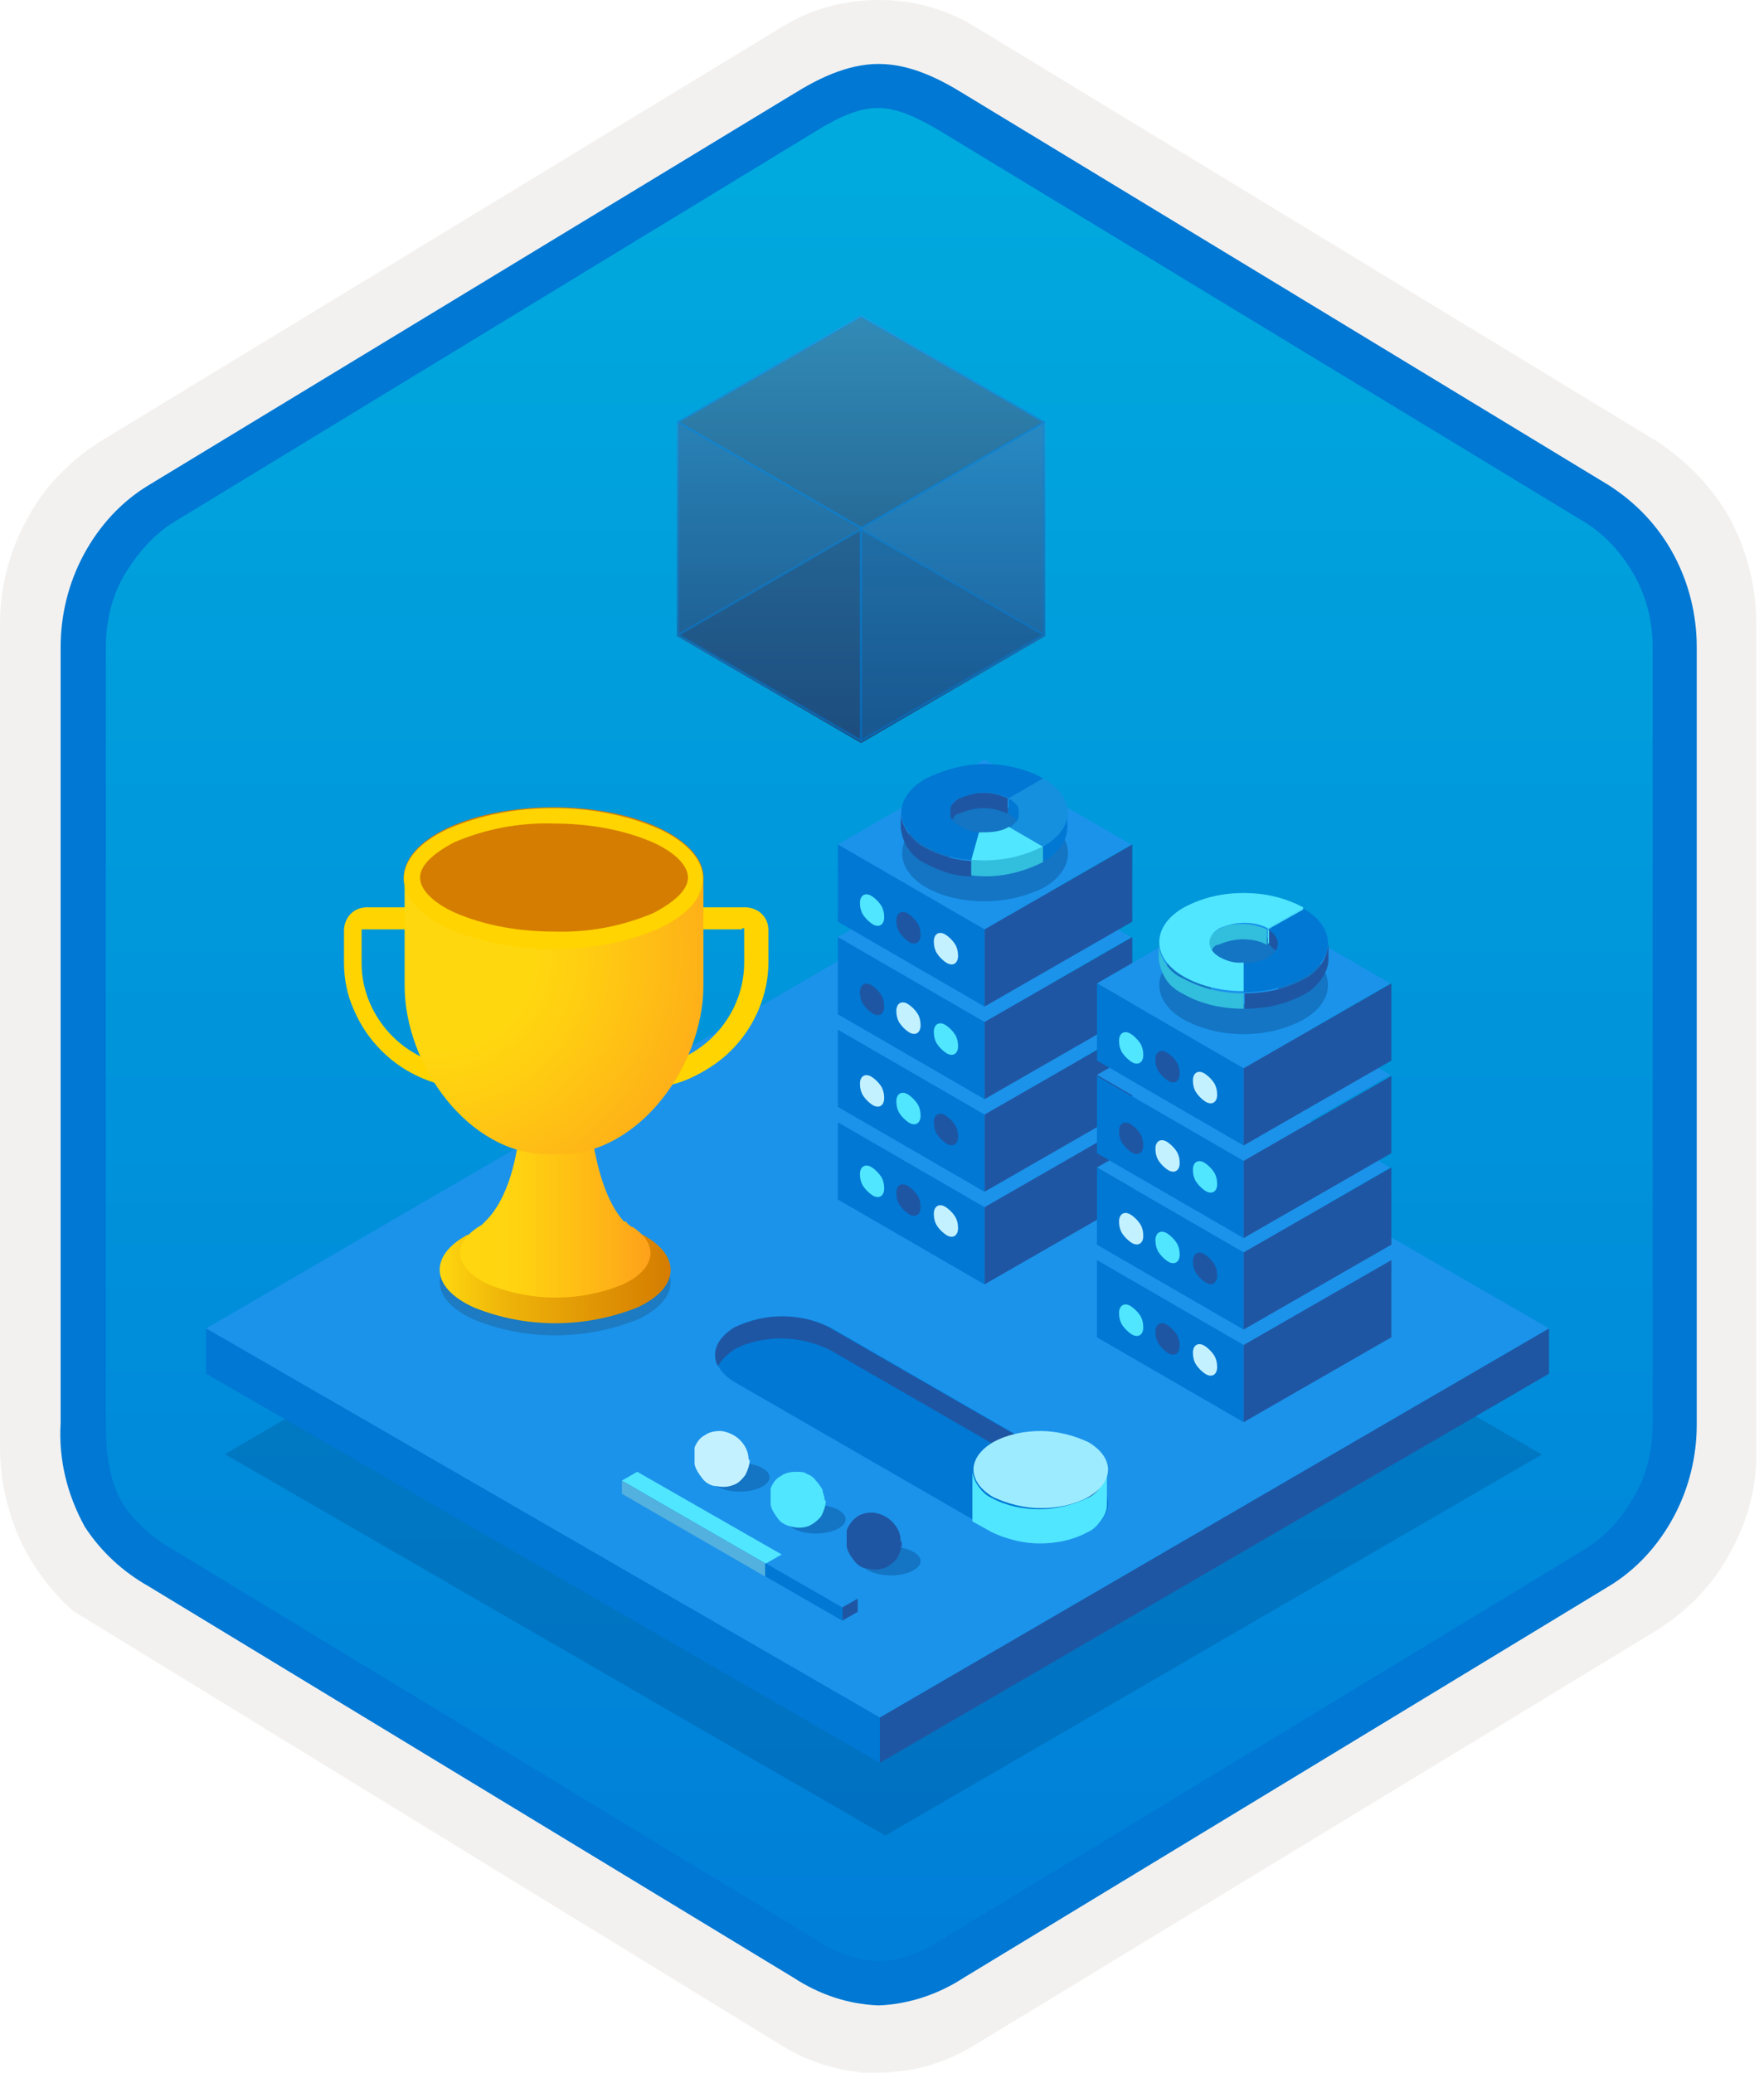 <?xml version="1.0" encoding="UTF-8"?>
<svg xmlns="http://www.w3.org/2000/svg" xmlns:xlink="http://www.w3.org/1999/xlink" version="1.1" viewBox="0 0 160 188">
  <defs>
    <style>
      .cls-1 {
        fill: none;
      }

      .cls-2, .cls-3 {
        fill: #50e6ff;
      }

      .cls-4 {
        fill: #1b93eb;
      }

      .cls-5 {
        fill: #f2f1f0;
      }

      .cls-6, .cls-7 {
        fill: #c3f1ff;
      }

      .cls-8 {
        fill: url(#linear-gradient-5);
      }

      .cls-9 {
        fill: url(#linear-gradient-4);
      }

      .cls-10 {
        fill: url(#linear-gradient-3);
      }

      .cls-11 {
        fill: url(#linear-gradient-2);
      }

      .cls-12 {
        fill: #ffd400;
      }

      .cls-13 {
        fill: url(#radial-gradient);
      }

      .cls-14, .cls-15 {
        fill: #0078d4;
      }

      .cls-16 {
        fill: #53b1e0;
      }

      .cls-17, .cls-18 {
        fill: #1f56a3;
      }

      .cls-17, .cls-7, .cls-19, .cls-3, .cls-15, .cls-20 {
        fill-rule: evenodd;
      }

      .cls-21 {
        fill: #9cebff;
      }

      .cls-22 {
        fill: #32bedd;
      }

      .cls-19 {
        fill: #7cb65a;
      }

      .cls-23, .cls-24 {
        fill: #003067;
      }

      .cls-23, .cls-24, .cls-25, .cls-26, .cls-27, .cls-28 {
        isolation: isolate;
      }

      .cls-23, .cls-28 {
        opacity: .2;
      }

      .cls-24 {
        opacity: .3;
      }

      .cls-29, .cls-25, .cls-26, .cls-27 {
        opacity: .7;
      }

      .cls-25 {
        fill: #185a97;
      }

      .cls-25, .cls-26, .cls-27 {
        stroke: #0078d4;
        stroke-linejoin: round;
        stroke-width: .2px;
      }

      .cls-26 {
        fill: #1d4a79;
      }

      .cls-20 {
        fill: url(#linear-gradient);
      }

      .cls-27 {
        fill: #156ab3;
      }

      .cls-28 {
        fill: #1f1d20;
      }

      .cls-30 {
        clip-path: url(#clippath);
      }

      .cls-31 {
        fill: #1490df;
      }
    </style>
    <clipPath id="clippath">
      <rect class="cls-1" y="0" width="159.4" height="188"/>
    </clipPath>
    <linearGradient id="linear-gradient" x1="79.6" y1="662.2" x2="79.6" y2="833.6" gradientTransform="translate(0 -654)" gradientUnits="userSpaceOnUse">
      <stop offset="0" stop-color="#00abde"/>
      <stop offset="1" stop-color="#007ed8"/>
    </linearGradient>
    <linearGradient id="linear-gradient-2" x1="39.8" y1="768.2" x2="60.7" y2="768.2" gradientTransform="translate(0 -654)" gradientUnits="userSpaceOnUse">
      <stop offset="0" stop-color="#ffd70f"/>
      <stop offset=".3" stop-color="#eeb309"/>
      <stop offset=".8" stop-color="#dc8c03"/>
      <stop offset="1" stop-color="#d57d01"/>
    </linearGradient>
    <linearGradient id="linear-gradient-3" x1="41.6" y1="762.1" x2="58.9" y2="762.1" gradientTransform="translate(0 -654)" gradientUnits="userSpaceOnUse">
      <stop offset="0" stop-color="#ffd70f"/>
      <stop offset=".3" stop-color="#ffd310"/>
      <stop offset=".5" stop-color="#ffc613"/>
      <stop offset=".8" stop-color="#feb217"/>
      <stop offset="1" stop-color="#fea11b"/>
    </linearGradient>
    <radialGradient id="radial-gradient" cx="-419.2" cy="22.4" fx="-419.2" fy="22.4" r="1" gradientTransform="translate(12280.1 -567.6) scale(29.2)" gradientUnits="userSpaceOnUse">
      <stop offset=".3" stop-color="#ffd70f"/>
      <stop offset=".5" stop-color="#ffcb12"/>
      <stop offset=".9" stop-color="#feac19"/>
      <stop offset="1" stop-color="#fea11b"/>
    </radialGradient>
    <linearGradient id="linear-gradient-4" x1="-3166.4" y1="6856.6" x2="-2979.8" y2="6501.4" gradientTransform="translate(0 -654)" gradientUnits="userSpaceOnUse">
      <stop offset="0" stop-color="#ffd70f"/>
      <stop offset=".3" stop-color="#eeb309"/>
      <stop offset=".8" stop-color="#dc8c03"/>
      <stop offset="1" stop-color="#d57d01"/>
    </linearGradient>
    <linearGradient id="linear-gradient-5" x1="78.1" y1="721.3" x2="78.1" y2="682.6" gradientTransform="translate(0 -654)" gradientUnits="userSpaceOnUse">
      <stop offset="0" stop-color="#1d4a79"/>
      <stop offset="1" stop-color="#45caf2"/>
    </linearGradient>
  </defs>
  <!-- Generator: Adobe Illustrator 28.6.0, SVG Export Plug-In . SVG Version: 1.2.0 Build 709)  -->
  <g>
    <g id="Layer_1">
      <g id="Layer_1-2" data-name="Layer_1">
        <g class="cls-30">
          <g>
            <path class="cls-5" d="M79.7,188c3.1,0,6.1-.9,8.7-2.5l62-37.7c2.8-1.8,5.1-4.2,6.6-7.1,1.6-2.9,2.4-6.1,2.3-9.4V56.6c0-3.3-.8-6.5-2.3-9.4-1.6-2.9-3.9-5.3-6.6-7.1L88.4,2.4C85.8.8,82.8,0,79.7,0s-6.1.8-8.7,2.4L9,40.1c-2.8,1.8-5.1,4.2-6.6,7.1-1.6,2.9-2.4,6.1-2.4,9.4v74.7c0,2.8.6,5.5,1.7,8.1,1.1,2.5,2.8,4.8,4.9,6.7h0l64.4,39.5c2.6,1.6,5.6,2.4,8.7,2.5h0ZM80.3,7c2,0,4.4,1.2,6.1,2.3l60.8,37.2c3.8,2.3,5.9,8.9,5.9,13.6l-.6,71.3c0,4.8-3.2,9-7,11.3l-60.4,36.4c-3.4,2.1-6.2,2.1-9.7,0l-61.2-36.5c-3.8-2.3-6.8-6.5-6.8-11.2V57.7c0-2.4.6-4.7,1.8-6.8,1.1-2.1,2.8-3.8,4.7-5.2L74.5,9.2c1.7-1,3.8-2.3,5.8-2.3h0Z"/>
            <path class="cls-20" d="M87.6,10.5c-2.4-1.5-5.1-2.3-7.9-2.3s-5.5.8-7.9,2.3L15.6,44.9c-2.5,1.6-4.6,3.8-6,6.5-1.4,2.6-2.1,5.6-2.1,8.6v68.1c0,3,.7,6,2.1,8.6s3.5,4.9,6,6.5l56.1,34.3c2.4,1.5,5.1,2.3,7.9,2.3s5.5-.8,7.9-2.3l56.1-34.3c2.5-1.6,4.6-3.8,6-6.5,1.4-2.6,2.1-5.6,2.1-8.6V59.9c0-3-.7-6-2.1-8.6-1.4-2.6-3.5-4.9-6-6.5L87.6,10.5Z"/>
            <path class="cls-15" d="M79.7,9.8c1.7,0,3.6.9,5.6,2.1l58.5,35.5c1.9,1.2,3.4,2.9,4.5,4.9s1.6,4.2,1.6,6.4v70.5c0,2.2-.5,4.5-1.6,6.4-1.1,2-2.6,3.7-4.5,4.9l-58.5,35.5h0c-1.7,1.1-3.6,1.8-5.6,1.9-2-.1-4-.8-5.6-1.9h0l-58.5-35.5h0c-1.8-1-3.3-2.4-4.4-4-1-1.6-1.6-3.8-1.6-7.3V58.7c0-2.2.5-4.5,1.6-6.4s2.6-3.7,4.5-4.9L74,11.9h0c2.1-1.3,3.9-2.1,5.6-2.1h0ZM87.4,8.5l58.5,35.5c2.5,1.6,4.5,3.7,5.9,6.3s2.1,5.5,2.1,8.4v70.5c0,2.9-.7,5.8-2.1,8.4s-3.4,4.8-5.9,6.3l-58.5,35.5c-2.3,1.5-5,2.4-7.7,2.5-2.8-.1-5.4-1-7.7-2.5h0l-58.5-35.5h0c-2.3-1.3-4.3-3.1-5.8-5.4-1.6-2.9-2.4-6.1-2.2-9.4V58.7c0-2.9.7-5.8,2.1-8.4s3.4-4.8,5.9-6.3L72,8.5h0c2.1-1.3,4.8-2.7,7.7-2.7s5.6,1.4,7.7,2.7h0Z"/>
            <path class="cls-23" d="M139.9,131.9l-59.6,34.6-59.9-34.6,59.5-34.6,59.9,34.6h.1Z"/>
            <path class="cls-4" d="M140.5,120.5l-60.7,35.3-61.1-35.3,60.7-35.3,61.1,35.3Z"/>
            <path class="cls-18" d="M140.5,120.5v4.1l-60.7,35.3v-4.1l60.7-35.3h0Z"/>
            <path class="cls-14" d="M79.8,155.8v4.1l-61.1-35.3v-4.1l61.1,35.3Z"/>
            <path class="cls-4" d="M76,101.8l13.3,7.7,13.3-7.7-13.3-7.7-13.3,7.7Z"/>
            <path class="cls-14" d="M76,101.8v7l13.3,7.7v-7l-13.3-7.7Z"/>
            <path class="cls-18" d="M89.3,109.5v7l13.4-7.7v-7l-13.4,7.7Z"/>
            <path class="cls-4" d="M76,93.4l13.3,7.7,13.3-7.7-13.3-7.7-13.3,7.7Z"/>
            <path class="cls-14" d="M76,93.4v7l13.3,7.7v-7l-13.3-7.7Z"/>
            <path class="cls-18" d="M89.3,101.1v7l13.4-7.7v-7l-13.4,7.7Z"/>
            <path class="cls-4" d="M76,85l13.3,7.7,13.3-7.7-13.3-7.7-13.3,7.7Z"/>
            <path class="cls-14" d="M76,85v7l13.3,7.7v-7l-13.3-7.7Z"/>
            <path class="cls-18" d="M89.3,92.7v7l13.4-7.7v-7l-13.4,7.7Z"/>
            <path class="cls-4" d="M76,76.6l13.3,7.7,13.3-7.7-13.3-7.7-13.3,7.7Z"/>
            <path class="cls-14" d="M76,76.6v7l13.3,7.7v-7l-13.3-7.7Z"/>
            <path class="cls-18" d="M89.3,84.3v7l13.4-7.7v-7l-13.4,7.7Z"/>
            <path class="cls-2" d="M85.8,93c.3.2.6.5.8.8.2.3.3.7.3,1.1,0,.7-.5,1-1.1.6-.3-.2-.6-.5-.8-.8-.2-.3-.3-.7-.3-1.1,0-.7.5-1,1.1-.6Z"/>
            <path class="cls-6" d="M82.4,91.1c.3.2.6.5.8.8.2.3.3.7.3,1.1,0,.7-.5,1-1.1.6-.3-.2-.6-.5-.8-.8-.2-.3-.3-.7-.3-1.1,0-.7.5-1,1.1-.6Z"/>
            <path class="cls-18" d="M79.1,89.4c.3.2.6.5.8.8.2.3.3.7.3,1.1,0,.7-.5,1-1.1.6-.3-.2-.6-.5-.8-.8-.2-.3-.3-.7-.3-1.1,0-.7.5-1,1.1-.6Z"/>
            <path class="cls-6" d="M85.8,84.8c.3.2.6.5.8.8.2.3.3.7.3,1.1,0,.7-.5,1-1.1.6-.3-.2-.6-.5-.8-.8-.2-.3-.3-.7-.3-1.1,0-.7.5-1,1.1-.6Z"/>
            <path class="cls-18" d="M82.4,82.9c.3.2.6.5.8.8.2.3.3.7.3,1.1,0,.7-.5,1-1.1.6-.3-.2-.6-.5-.8-.8-.2-.3-.3-.7-.3-1.1,0-.7.5-1,1.1-.6Z"/>
            <path class="cls-2" d="M79.1,81.3c.3.2.6.5.8.8.2.3.3.7.3,1.1,0,.7-.5,1-1.1.6-.3-.2-.6-.5-.8-.8-.2-.3-.3-.7-.3-1.1,0-.7.5-1,1.1-.6Z"/>
            <path class="cls-18" d="M85.8,101.2c.3.2.6.5.8.8.2.3.3.7.3,1.1,0,.7-.5,1-1.1.6-.3-.2-.6-.5-.8-.8-.2-.3-.3-.7-.3-1.1,0-.7.5-1,1.1-.6Z"/>
            <path class="cls-2" d="M82.4,99.3c.3.2.6.5.8.8.2.3.3.7.3,1.1,0,.7-.5,1-1.1.6-.3-.2-.6-.5-.8-.8-.2-.3-.3-.7-.3-1.1,0-.7.5-1,1.1-.6Z"/>
            <path class="cls-6" d="M79.1,97.7c.3.2.6.5.8.8.2.3.3.7.3,1.1,0,.7-.5,1-1.1.6-.3-.2-.6-.5-.8-.8-.2-.3-.3-.7-.3-1.1,0-.7.5-1,1.1-.6Z"/>
            <path class="cls-6" d="M85.8,109.5c.3.2.6.5.8.8.2.3.3.7.3,1.1,0,.7-.5,1-1.1.6-.3-.2-.6-.5-.8-.8-.2-.3-.3-.7-.3-1.1,0-.7.5-1,1.1-.6Z"/>
            <path class="cls-18" d="M82.4,107.6c.3.2.6.5.8.8.2.3.3.7.3,1.1,0,.7-.5,1-1.1.6-.3-.2-.6-.5-.8-.8-.2-.3-.3-.7-.3-1.1,0-.7.5-1,1.1-.6Z"/>
            <path class="cls-2" d="M79.1,105.9c.3.2.6.5.8.8.2.3.3.7.3,1.1,0,.7-.5,1-1.1.6-.3-.2-.6-.5-.8-.8-.2-.3-.3-.7-.3-1.1,0-.7.5-1,1.1-.6Z"/>
            <path class="cls-4" d="M99.5,114.3l13.3,7.7,13.3-7.7-13.3-7.7-13.3,7.7Z"/>
            <path class="cls-14" d="M99.5,114.3v7l13.3,7.7v-7l-13.3-7.7Z"/>
            <path class="cls-18" d="M112.8,122v7l13.4-7.7v-7l-13.4,7.7Z"/>
            <path class="cls-4" d="M99.5,105.9l13.3,7.7,13.3-7.7-13.3-7.7-13.3,7.7Z"/>
            <path class="cls-14" d="M99.5,105.9v7l13.3,7.7v-7l-13.3-7.7Z"/>
            <path class="cls-18" d="M112.8,113.6v7l13.4-7.7v-7l-13.4,7.7Z"/>
            <path class="cls-4" d="M99.5,97.5l13.3,7.7,13.3-7.7-13.3-7.7-13.3,7.7Z"/>
            <path class="cls-14" d="M99.5,97.6v7l13.3,7.7v-7l-13.3-7.7Z"/>
            <path class="cls-18" d="M112.8,105.3v7l13.4-7.7v-7l-13.4,7.7Z"/>
            <path class="cls-4" d="M99.5,89.2l13.3,7.7,13.3-7.7-13.3-7.7-13.3,7.7Z"/>
            <path class="cls-14" d="M99.5,89.2v7l13.3,7.7v-7l-13.3-7.7Z"/>
            <path class="cls-18" d="M112.8,96.9v7l13.4-7.7v-7l-13.4,7.7Z"/>
            <path class="cls-2" d="M109.3,105.5c.3.2.6.5.8.8.2.3.3.7.3,1.1,0,.7-.5,1-1.1.6-.3-.2-.6-.5-.8-.8-.2-.3-.3-.7-.3-1.1,0-.7.5-1,1.1-.6Z"/>
            <path class="cls-6" d="M105.9,103.6c.3.2.6.5.8.8s.3.7.3,1.1c0,.7-.5,1-1.1.6-.3-.2-.6-.5-.8-.8-.2-.3-.3-.7-.3-1.1,0-.7.5-1,1.1-.6Z"/>
            <path class="cls-18" d="M102.6,102c.3.2.6.5.8.8.2.3.3.7.3,1.1,0,.7-.5,1-1.1.6-.3-.2-.6-.5-.8-.8-.2-.3-.3-.7-.3-1.1,0-.7.5-1,1.1-.6Z"/>
            <path class="cls-6" d="M109.3,97.4c.3.2.6.5.8.8.2.3.3.7.3,1.1,0,.7-.5,1-1.1.6-.3-.2-.6-.5-.8-.8-.2-.3-.3-.7-.3-1.1,0-.7.5-1,1.1-.6Z"/>
            <path class="cls-18" d="M105.9,95.5c.3.2.6.5.8.8.2.3.3.7.3,1.1,0,.7-.5,1-1.1.6-.3-.2-.6-.5-.8-.8-.2-.3-.3-.7-.3-1.1,0-.7.5-1,1.1-.6Z"/>
            <path class="cls-2" d="M102.6,93.8c.3.2.6.5.8.8.2.3.3.7.3,1.1,0,.7-.5,1-1.1.6-.3-.2-.6-.5-.8-.8-.2-.3-.3-.7-.3-1.1,0-.7.5-1,1.1-.6Z"/>
            <path class="cls-18" d="M109.3,113.8c.3.2.6.5.8.8.2.3.3.7.3,1.1,0,.7-.5,1-1.1.6-.3-.2-.6-.5-.8-.8-.2-.3-.3-.7-.3-1.1,0-.7.5-1,1.1-.6Z"/>
            <path class="cls-2" d="M105.9,111.9c.3.2.6.5.8.8s.3.7.3,1.1c0,.7-.5,1-1.1.6-.3-.2-.6-.5-.8-.8-.2-.3-.3-.7-.3-1.1,0-.7.5-1,1.1-.6Z"/>
            <path class="cls-6" d="M102.6,110.2c.3.2.6.5.8.8.2.3.3.7.3,1.1,0,.7-.5,1-1.1.6-.3-.2-.6-.5-.8-.8-.2-.3-.3-.7-.3-1.1,0-.7.5-1,1.1-.6Z"/>
            <path class="cls-6" d="M109.3,122.1c.3.2.6.5.8.8.2.3.3.7.3,1.1,0,.7-.5,1-1.1.6-.3-.2-.6-.5-.8-.8-.2-.3-.3-.7-.3-1.1,0-.7.5-1,1.1-.6Z"/>
            <path class="cls-18" d="M105.9,120.2c.3.2.6.5.8.8.2.3.3.7.3,1.1,0,.7-.5,1-1.1.6-.3-.2-.6-.5-.8-.8-.2-.3-.3-.7-.3-1.1,0-.7.5-1,1.1-.6Z"/>
            <path class="cls-2" d="M102.6,118.5c.3.2.6.5.8.8.2.3.3.7.3,1.1,0,.7-.5,1-1.1.6-.3-.2-.6-.5-.8-.8-.2-.3-.3-.7-.3-1.1,0-.7.5-1,1.1-.6Z"/>
            <path class="cls-28" d="M58.2,113.1c0,0,0,0,0,0-.8-.9-6.8-1.2-7.6-3.7h-1.5c-.8,2.3-7,3.9-6.7,3.7-3.5,1.9-3.4,4.8.6,6.6,4.7,1.9,10,1.9,14.8,0,3.9-1.8,4-4.7.5-6.6h0Z"/>
            <path class="cls-12" d="M67.3,84.2h.2v3.1c0,2.5-1,4.9-2.8,6.7-1.8,1.8-4.2,2.8-6.7,2.8h-15.7c-2.5,0-4.9-1-6.7-2.8s-2.8-4.2-2.8-6.6v-3.1c0,0,0,0,.2,0h34.3ZM67.3,82.3h-34c-.6,0-1.1.2-1.5.6-.4.4-.6,1-.6,1.5v2.9c0,1.5.3,3,.9,4.3.6,1.4,1.4,2.6,2.5,3.7s2.3,1.9,3.7,2.5,2.9.9,4.3.9h15.7c1.5,0,3-.3,4.3-.9s2.6-1.4,3.7-2.5,1.9-2.3,2.5-3.7c.6-1.4.9-2.9.9-4.3v-2.9c0-.6-.2-1.1-.6-1.5s-1-.6-1.5-.6h-.3Z"/>
            <path class="cls-11" d="M58.2,112c0,0,0,0,0,0-.8-.9-6.8-1.2-7.6-3.7h-1.5c-.8,2.3-7,3.9-6.7,3.7-3.5,1.9-3.4,4.8.6,6.6,4.7,1.9,10,1.9,14.8,0,3.9-1.8,4-4.7.5-6.6h0Z"/>
            <path class="cls-10" d="M56.6,110.8c-1.2-1.3-2.7-4.2-3.2-10.5v-1.7h-6.1v1.9c-.3,6-1.9,8.9-3.2,10.2,0,0-.2.2-.4.4-2.8,1.6-2.6,3.9.6,5.4,3.9,1.6,8.3,1.6,12.2,0,3-1.4,3.3-3.6.9-5.2-.2,0-.6-.4-.6-.5h-.2Z"/>
            <path class="cls-13" d="M50.8,104.7h-1.1c-7.2,0-13-8.1-13-15.3v-9.6l27.1-.3v9.9c0,7.2-5.8,15.3-13,15.3Z"/>
            <path class="cls-9" d="M59.8,75.1c5.3,2.5,5.4,6.5,0,9-5.3,2.5-13.9,2.5-19.2,0-5.3-2.5-5.3-6.5,0-9s13.9-2.5,19.2,0Z"/>
            <path class="cls-12" d="M50.2,74.7c3.1,0,6.2.5,9,1.7,2,.9,3.2,2.1,3.2,3.2s-1.2,2.2-3.1,3.2c-2.8,1.2-5.9,1.8-9,1.7-3.1,0-6.2-.5-9-1.7-2-.9-3.2-2.1-3.2-3.2s1.2-2.2,3.1-3.2c2.8-1.2,5.9-1.8,9-1.7h0ZM50.2,73.3c-3.3,0-6.6.6-9.6,1.9-5.3,2.5-5.3,6.5,0,9,3,1.3,6.3,1.9,9.6,1.9s6.6-.6,9.6-1.9c5.3-2.5,5.3-6.5,0-9-3-1.3-6.3-1.9-9.6-1.9h0Z"/>
            <path class="cls-8" d="M78.1,28.6l-16.7,9.7v19.4l16.7,9.7,16.7-9.7v-19.4s-16.7-9.7-16.7-9.7Z"/>
            <g class="cls-29">
              <path class="cls-27" d="M94.7,38.3v19.2l-16.6,9.6v-19.2s16.6-9.6,16.6-9.6Z"/>
              <path class="cls-26" d="M94.7,38.3l-16.6,9.6-16.6-9.6,16.6-9.6s16.6,9.6,16.6,9.6Z"/>
              <path class="cls-25" d="M78.1,47.9v19.2l-16.6-9.6v-19.2s16.6,9.6,16.6,9.6Z"/>
              <path class="cls-26" d="M61.5,57.6l16.6-9.6v19.2l-16.6-9.6Z"/>
              <path class="cls-25" d="M94.7,57.6l-16.6-9.6v19.2l16.6-9.6Z"/>
            </g>
            <path class="cls-14" d="M98.7,133.9c2.4,1.4,2.4,3.6,0,5-1.3.7-2.8,1-4.3,1s-3-.4-4.3-1l-23.4-13.5c-2.4-1.4-2.4-3.6,0-5,1.3-.7,2.8-1,4.3-1s3,.4,4.3,1l23.4,13.5Z"/>
            <path class="cls-18" d="M66.6,122.4c1.3-.7,2.8-1,4.3-1s3,.4,4.3,1l23.4,13.5c.6.3,1.2.9,1.5,1.5.6-1.2,0-2.6-1.5-3.5l-23.4-13.5c-1.3-.7-2.8-1-4.3-1s-3,.4-4.3,1c-1.6,1-2.1,2.3-1.5,3.5.4-.6.9-1.1,1.5-1.5h0Z"/>
            <path class="cls-2" d="M88.2,137.9v-4.5c0,.5.3,1.1.6,1.5.3.4.7.8,1.2,1,1.3.7,2.8,1,4.3,1s3-.4,4.3-1c.5-.2.9-.6,1.2-1,.3-.4.5-.9.6-1.5v3.1c0,.5-.2,1-.6,1.5-.3.4-.7.8-1.2,1-1.3.7-2.8,1-4.3,1s-3-.4-4.3-1l-1.8-1h0Z"/>
            <path class="cls-21" d="M98.7,130.8c2.4,1.4,2.4,3.6,0,5-1.3.7-2.8,1-4.3,1s-3-.4-4.3-1c-2.4-1.4-2.4-3.6,0-5,1.3-.7,2.8-1,4.3-1s3,.4,4.3,1h0Z"/>
            <path class="cls-24" d="M118.2,86.2c-1.7-.9-3.5-1.3-5.4-1.3s-3.7.4-5.4,1.3c-3,1.7-3,4.6,0,6.3,1.7.9,3.5,1.3,5.4,1.3s3.7-.4,5.4-1.3c3-1.7,3-4.6,0-6.3ZM115.1,90.6c-.7.4-1.5.5-2.2.5s-1.5-.2-2.2-.5c-1.2-.7-1.3-1.9,0-2.6.7-.4,1.5-.5,2.2-.5s1.5.2,2.2.5c1.2.7,1.2,1.9,0,2.6h0Z"/>
            <path class="cls-2" d="M118.2,82.4v1.4l-3.2,1.8v-1.4l3.2-1.8Z"/>
            <path class="cls-22" d="M109.6,87v-1.4c0-.3,0-.5.3-.8.2-.2.4-.4.6-.5.7-.4,1.5-.5,2.2-.5s1.5.2,2.2.5v1.4c-.7-.4-1.5-.5-2.2-.5s-1.5.2-2.2.5c-.3,0-.5.3-.6.5-.2.2-.3.5-.3.8h0Z"/>
            <path class="cls-18" d="M116,85.6v1.4c0-.3,0-.6-.3-.8s-.4-.4-.6-.5v-1.4c.3,0,.5.3.7.5s.3.5.3.8h0Z"/>
            <path class="cls-18" d="M120.5,85.6v1.4c0,.7-.3,1.3-.7,1.9-.4.5-.9,1-1.5,1.3-1.7.9-3.5,1.3-5.4,1.3v-1.4c1.9,0,3.8-.4,5.4-1.3.6-.3,1.1-.7,1.5-1.3.4-.5.6-1.2.7-1.9h0Z"/>
            <path class="cls-14" d="M118.2,82.4c3,1.7,3,4.6,0,6.3-1.7.9-3.5,1.3-5.4,1.3v-2.6c.8,0,1.5-.2,2.2-.5,1.2-.7,1.2-1.9,0-2.6l3.2-1.8h0Z"/>
            <path class="cls-14" d="M112.8,90v1.4-4,2.6Z"/>
            <path class="cls-22" d="M105.1,87v-1.4c0,.7.3,1.3.7,1.9.4.6.9,1,1.6,1.3,1.7.9,3.5,1.3,5.4,1.3v1.4c-1.9,0-3.8-.4-5.4-1.3-.6-.3-1.2-.7-1.6-1.3-.4-.6-.6-1.2-.7-1.9h0Z"/>
            <path class="cls-2" d="M118.2,82.4l-3.2,1.8c-.7-.4-1.5-.5-2.2-.5s-1.5.2-2.2.5c-1.2.7-1.2,1.9,0,2.6.7.4,1.5.6,2.2.5v2.6c-1.9,0-3.8-.4-5.4-1.3-3-1.7-3-4.6,0-6.3,1.7-.9,3.5-1.3,5.4-1.3s3.7.4,5.4,1.3h0Z"/>
            <path class="cls-24" d="M94.6,74.3c-1.7-.8-3.5-1.3-5.3-1.3s-3.7.4-5.3,1.3c-2.9,1.7-2.9,4.5,0,6.2,1.3.7,2.7,1.1,4.2,1.2,2.2.2,4.5-.2,6.5-1.2,2.9-1.7,2.9-4.5,0-6.2h0ZM88.8,79.2c-.6,0-1.2-.2-1.7-.5-.3,0-.5-.3-.7-.5s-.3-.5-.3-.8,0-.6.2-.8c.2-.2.4-.4.7-.5.7-.3,1.4-.5,2.2-.5s1.5.2,2.2.5c.3,0,.5.3.7.5s.3.5.3.8,0,.6-.2.8c-.2.2-.4.4-.7.5-.8.4-1.8.6-2.7.5h0Z"/>
            <path class="cls-14" d="M94.6,70.6v1.4l-3.1,1.8v-1.4l3.1-1.8Z"/>
            <path class="cls-14" d="M92.4,73.7v1.4c0-.3,0-.5-.3-.8-.2-.2-.4-.4-.6-.5v-1.4c.3,0,.5.3.6.5.2.2.3.5.3.8h0Z"/>
            <path class="cls-18" d="M86.1,75.1v-1.4c0-.3,0-.5.3-.8.2-.2.4-.4.6-.5.7-.3,1.4-.5,2.2-.5s1.5.2,2.2.5v1.4c-.7-.3-1.4-.5-2.2-.5s-1.5.2-2.2.5c-.3,0-.5.3-.6.5-.2.2-.3.5-.3.8Z"/>
            <path class="cls-14" d="M96.8,73.7v1.4c0,.7-.3,1.3-.7,1.8-.4.5-.9,1-1.5,1.2v-1.4c.6-.3,1.1-.7,1.5-1.2s.6-1.2.7-1.8h0Z"/>
            <path class="cls-31" d="M94.6,70.6c3,1.7,3,4.5,0,6.2l-3.1-1.8c.3,0,.5-.3.7-.5s.2-.5.2-.8,0-.6-.3-.8c-.2-.2-.4-.4-.7-.5l3.1-1.8h.1Z"/>
            <path class="cls-31" d="M94.6,76.8v1.4l-3.1-1.8v-1.4l3.1,1.8Z"/>
            <path class="cls-18" d="M81.7,75.1v-1.4c0,.7.3,1.3.7,1.9.4.5.9,1,1.5,1.3,1.3.7,2.7,1.1,4.2,1.2v1.4c-1.5,0-2.9-.5-4.2-1.2-.6-.3-1.1-.7-1.5-1.3-.4-.5-.6-1.2-.7-1.9h0Z"/>
            <path class="cls-14" d="M94.6,70.6l-3.1,1.8c-.7-.3-1.4-.5-2.2-.5s-1.5.2-2.2.5c-.3,0-.5.3-.7.5s-.2.5-.2.8,0,.6.3.8c.2.2.4.4.7.5.5.3,1.1.5,1.7.5l-.7,2.5c-1.5,0-2.9-.5-4.2-1.2-3-1.7-3-4.5,0-6.2,1.7-.8,3.5-1.3,5.3-1.3s3.7.4,5.3,1.3h0Z"/>
            <path class="cls-14" d="M88.8,75.5v1.4l-.7,2.5v-1.4l.7-2.5Z"/>
            <path class="cls-2" d="M91.5,75l3.1,1.8c-2,1-4.2,1.5-6.5,1.2l.7-2.5c.9,0,1.9,0,2.7-.5Z"/>
            <path class="cls-22" d="M94.6,76.8v1.4c-2,1-4.2,1.5-6.5,1.2v-1.4c2.2.2,4.5-.2,6.5-1.2Z"/>
            <path class="cls-24" d="M67.1,135.3c1.5,0,2.7-.6,2.7-1.3s-1.2-1.3-2.7-1.3-2.7.6-2.7,1.3,1.2,1.3,2.7,1.3Z"/>
            <path class="cls-7" d="M68,132.4c0,.5-.2,1-.4,1.4-.3.4-.7.8-1.1.9-.5.2-1,.2-1.5.1-.5,0-1-.3-1.3-.7s-.6-.8-.7-1.3c0-.5,0-1,0-1.5.2-.5.5-.9.9-1.1.4-.3.9-.4,1.4-.4s1.3.3,1.8.8.8,1.1.8,1.8h0Z"/>
            <path class="cls-19" d="M67.2,130.8h0Z"/>
            <path class="cls-24" d="M74,139.1c1.5,0,2.7-.6,2.7-1.3s-1.2-1.3-2.7-1.3-2.7.6-2.7,1.3,1.2,1.3,2.7,1.3Z"/>
            <path class="cls-3" d="M74.9,136.1c0,.5-.2,1-.4,1.4-.3.4-.7.7-1.1.9-.5.2-1,.2-1.5.1s-1-.3-1.3-.7-.6-.8-.7-1.3c0-.5,0-1,0-1.5.2-.5.5-.9.9-1.1.4-.3.9-.4,1.4-.4s.7,0,1,.2c.3.1.6.3.8.6.2.2.4.5.6.8,0,.3.2.6.2,1h0Z"/>
            <path class="cls-19" d="M74.1,134.5h0Z"/>
            <path class="cls-24" d="M80.8,142.9c1.5,0,2.7-.6,2.7-1.3s-1.2-1.3-2.7-1.3-2.7.6-2.7,1.3,1.2,1.3,2.7,1.3Z"/>
            <path class="cls-17" d="M81.8,139.9c0,.5-.2,1-.4,1.4-.3.4-.7.7-1.1.9-.5.2-1,.2-1.5.1-.5,0-1-.3-1.3-.7s-.6-.8-.7-1.3c0-.5,0-1,0-1.5.2-.5.5-.9.9-1.2s.9-.4,1.4-.4,1.3.3,1.8.8.8,1.1.8,1.8h0Z"/>
            <path class="cls-19" d="M81,138.3h0Z"/>
            <path class="cls-4" d="M77.8,145l-1.4.8-20-11.5,1.4-.8,20,11.5Z"/>
            <path class="cls-18" d="M77.8,145v1.2l-1.4.8v-1.2l1.4-.8Z"/>
            <path class="cls-14" d="M76.4,145.8v1.2l-20-11.5v-1.2l20,11.5Z"/>
            <path class="cls-2" d="M69.5,141.8l1.4-.8-13.1-7.5-1.4.8,13,7.5h0Z"/>
            <path class="cls-16" d="M69.4,141.8v1.2l-13-7.5v-1.2l13,7.5Z"/>
          </g>
        </g>
      </g>
    </g>
  </g>
</svg>
